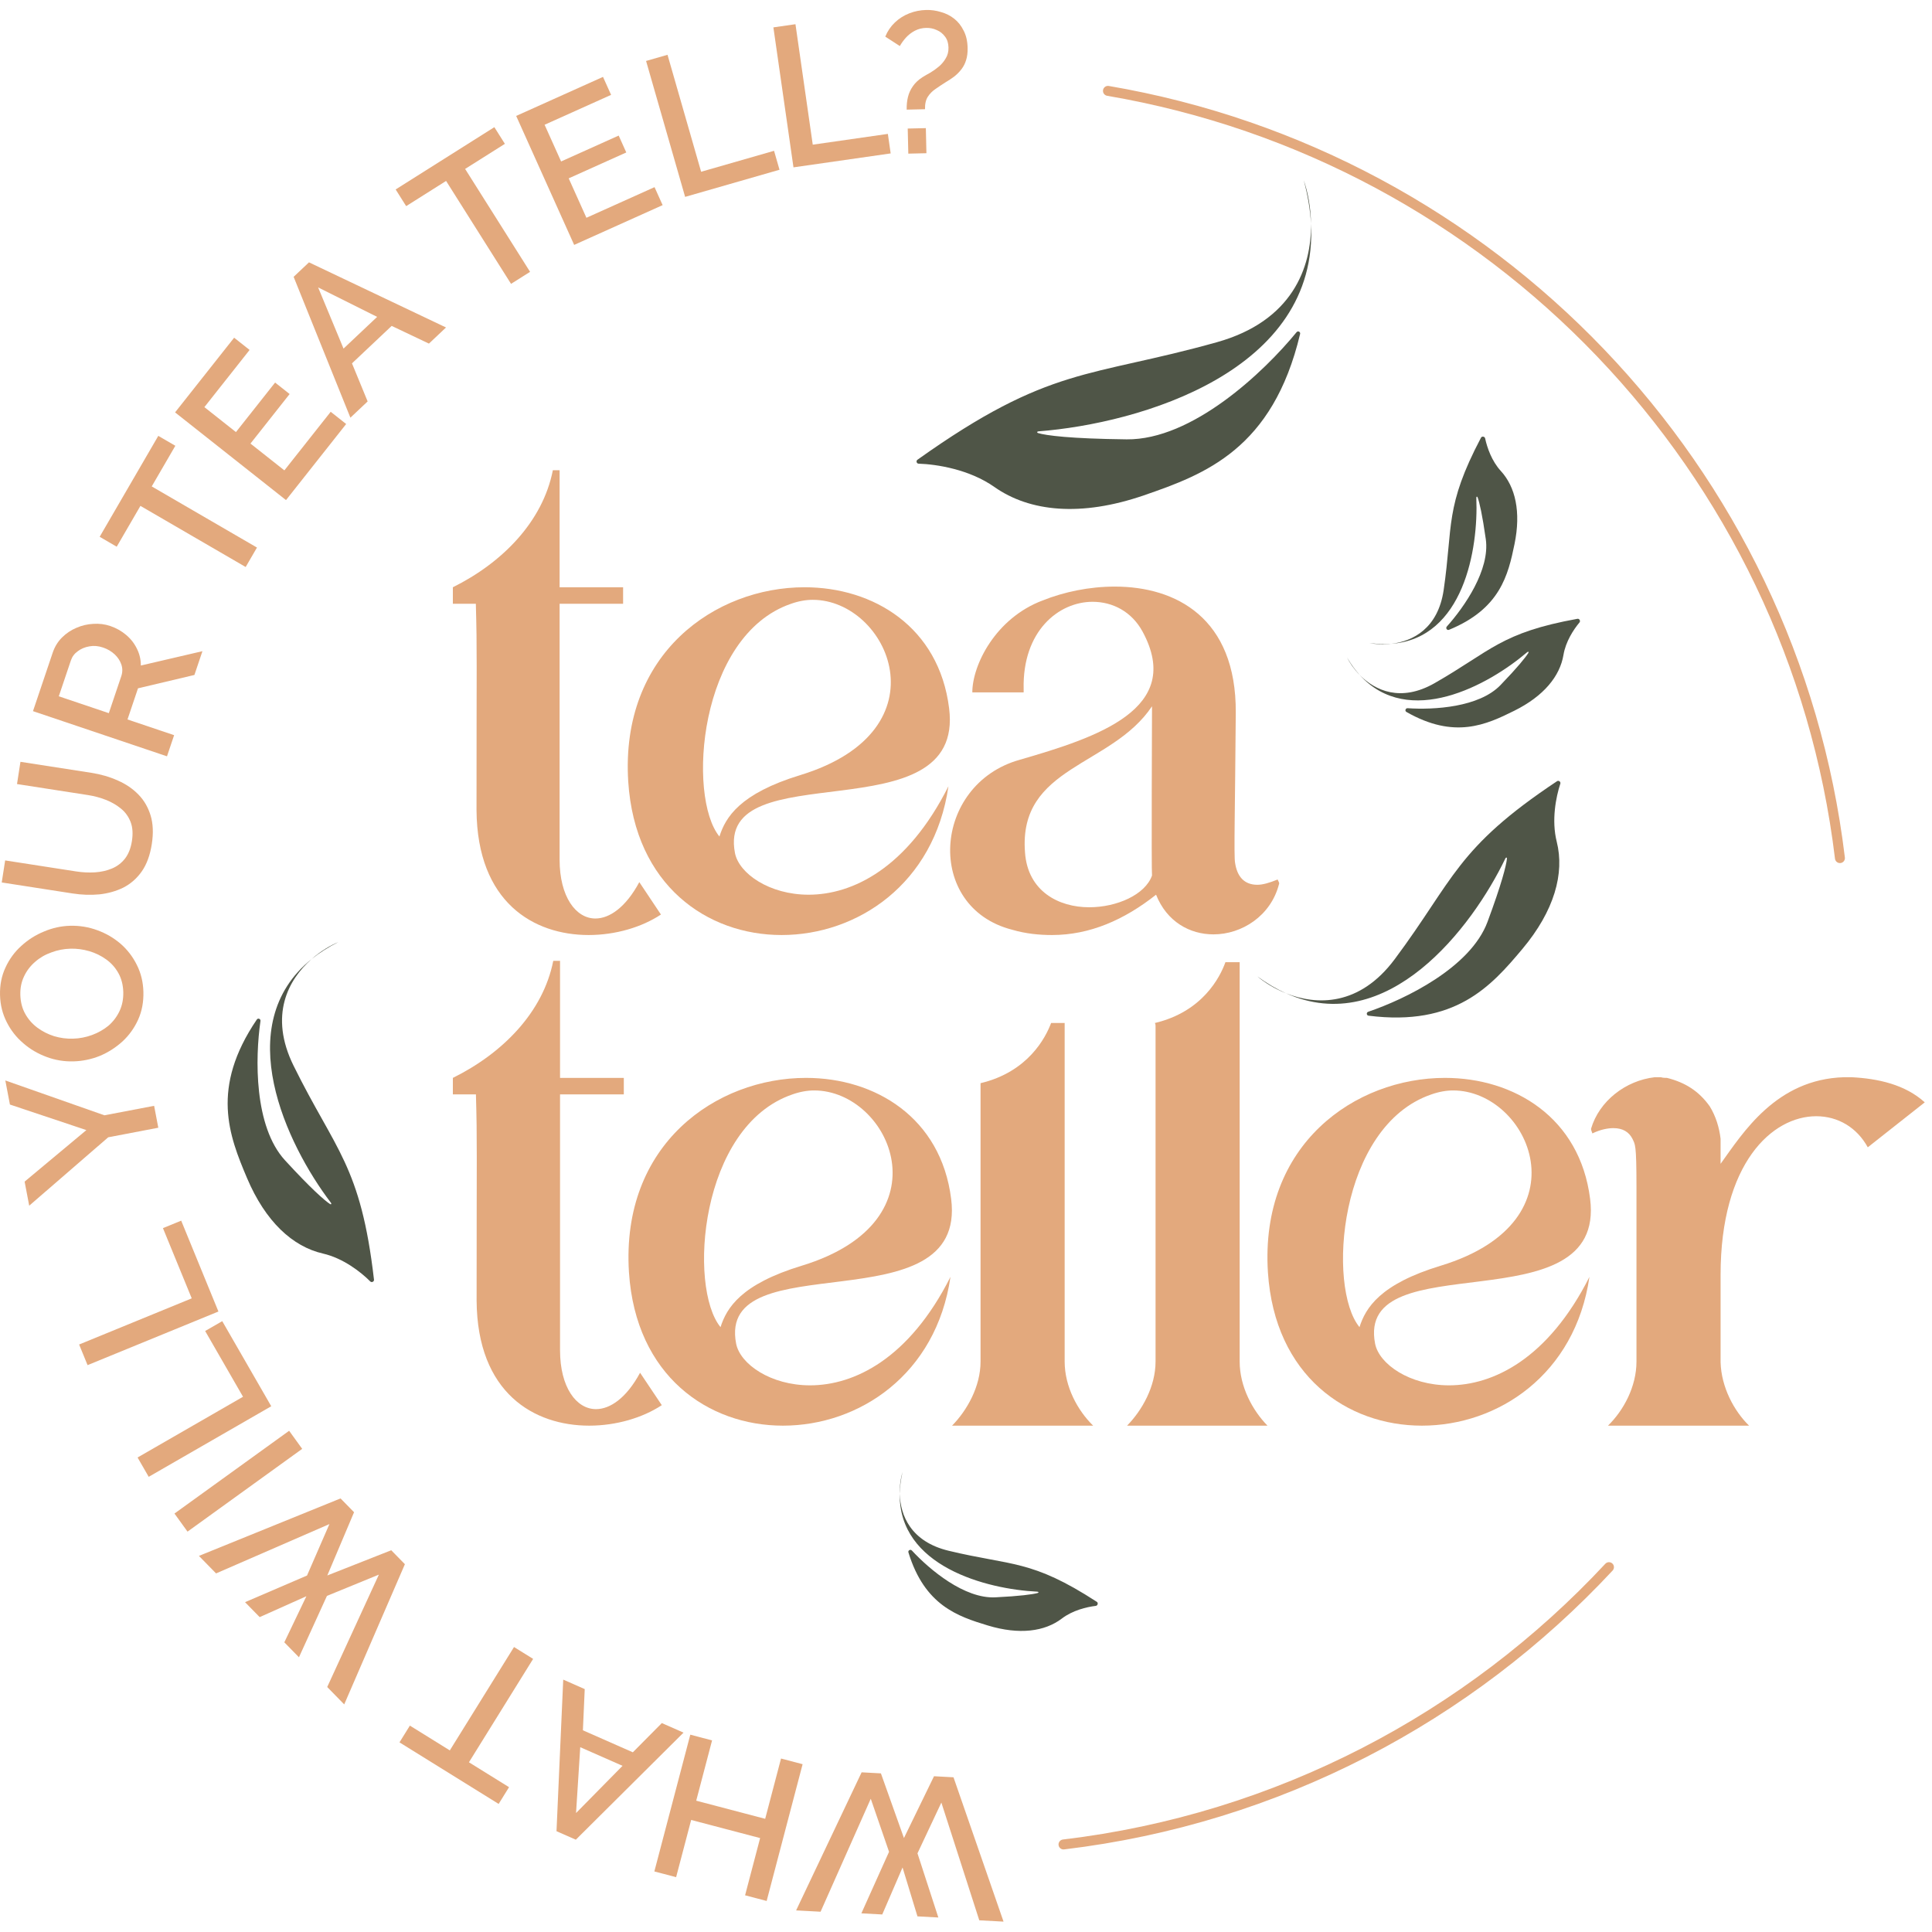 <svg width="194" height="194" viewBox="0 0 194 194" fill="none" xmlns="http://www.w3.org/2000/svg">
<path d="M184.755 86.165C180.059 47.043 149.894 15.718 111.255 9.125M106.791 185.21C128.343 182.642 147.537 172.427 161.563 157.365" stroke="#E3A97D" stroke-linecap="round"/>
<path d="M94.223 192.544L92.126 192.43L90.629 187.522L88.591 192.239L86.494 192.126L89.272 185.947L87.437 180.62L82.397 191.964L79.941 191.831L86.519 177.966L88.456 178.071L90.769 184.565L93.788 178.359L95.745 178.465L100.77 192.958L98.334 192.826L94.526 181.003L92.128 186.101L94.223 192.544Z" fill="#E3A97D"/>
<path d="M65.706 187.919L69.316 174.186L71.502 174.761L69.91 180.815L76.835 182.635L78.427 176.581L80.593 177.15L76.983 190.884L74.817 190.314L76.327 184.569L69.402 182.749L67.892 188.494L65.706 187.919Z" fill="#E3A97D"/>
<path d="M57.821 184.732L55.881 183.878L56.556 168.657L58.715 169.609L58.531 173.746L63.546 175.956L66.457 173.021L68.635 173.98L57.821 184.732ZM58.265 175.443L57.843 182.054L62.511 177.314L58.265 175.443Z" fill="#E3A97D"/>
<path d="M41.158 173.276L45.168 175.765L51.614 165.384L53.534 166.576L47.088 176.958L51.115 179.458L50.071 181.14L40.114 174.958L41.158 173.276Z" fill="#E3A97D"/>
<path d="M30.019 166.414L28.55 164.913L30.765 160.284L26.075 162.382L24.606 160.881L30.83 158.205L33.078 153.039L21.696 157.993L19.975 156.234L34.195 150.463L35.552 151.85L32.866 158.199L39.286 155.667L40.657 157.068L34.564 171.145L32.857 169.4L38.044 158.114L32.83 160.25L30.019 166.414Z" fill="#E3A97D"/>
<path d="M30.344 145.486L18.83 153.797L17.519 151.981L29.033 143.67L30.344 145.486Z" fill="#E3A97D"/>
<path d="M27.237 141.207L14.932 148.294L13.814 146.353L24.403 140.254L20.6 133.651L22.316 132.663L27.237 141.207Z" fill="#E3A97D"/>
<path d="M21.933 131.695L8.794 137.079L7.945 135.007L19.252 130.373L16.362 123.322L18.195 122.571L21.933 131.695Z" fill="#E3A97D"/>
<path d="M2.472 118.651L8.673 113.478L0.996 110.911L0.535 108.494L10.486 111.992L15.476 111.04L15.896 113.24L10.867 114.2L2.933 121.068L2.472 118.651Z" fill="#E3A97D"/>
<path d="M14.399 99.585C14.426 100.611 14.251 101.543 13.874 102.38C13.496 103.217 12.976 103.945 12.312 104.563C11.635 105.181 10.875 105.669 10.031 106.025C9.173 106.368 8.291 106.552 7.385 106.577C6.439 106.602 5.534 106.453 4.672 106.13C3.796 105.807 3.017 105.347 2.334 104.752C1.637 104.158 1.085 103.452 0.676 102.636C0.253 101.808 0.029 100.907 0.003 99.934C-0.025 98.921 0.157 97.995 0.548 97.158C0.938 96.307 1.472 95.579 2.149 94.974C2.826 94.355 3.587 93.875 4.431 93.532C5.275 93.175 6.144 92.985 7.037 92.961C7.983 92.936 8.894 93.084 9.77 93.407C10.632 93.718 11.411 94.17 12.107 94.765C12.79 95.36 13.337 96.072 13.746 96.901C14.155 97.717 14.372 98.612 14.399 99.585ZM7.323 104.297C7.99 104.279 8.633 104.155 9.254 103.925C9.875 103.695 10.426 103.38 10.909 102.98C11.378 102.567 11.745 102.077 12.01 101.51C12.274 100.942 12.397 100.312 12.379 99.619C12.359 98.899 12.195 98.264 11.887 97.712C11.579 97.16 11.173 96.704 10.67 96.344C10.153 95.971 9.585 95.693 8.966 95.51C8.335 95.327 7.705 95.244 7.079 95.261C6.413 95.279 5.776 95.403 5.168 95.632C4.547 95.849 4.002 96.164 3.533 96.577C3.051 96.99 2.677 97.48 2.413 98.048C2.147 98.602 2.024 99.219 2.042 99.898C2.062 100.618 2.226 101.254 2.534 101.806C2.843 102.358 3.249 102.82 3.752 103.193C4.256 103.567 4.817 103.852 5.436 104.048C6.054 104.232 6.683 104.315 7.323 104.297Z" fill="#E3A97D"/>
<path d="M15.243 84.757C15.069 85.877 14.731 86.796 14.228 87.514C13.728 88.219 13.111 88.758 12.379 89.13C11.648 89.489 10.844 89.715 9.966 89.808C9.09 89.888 8.198 89.857 7.288 89.716L0.174 88.611L0.517 86.398L7.632 87.502C8.278 87.603 8.914 87.634 9.54 87.596C10.154 87.556 10.72 87.429 11.239 87.212C11.759 86.996 12.194 86.666 12.547 86.221C12.901 85.763 13.135 85.172 13.247 84.448C13.362 83.71 13.319 83.076 13.117 82.545C12.905 81.999 12.584 81.552 12.152 81.201C11.71 80.836 11.202 80.541 10.63 80.317C10.057 80.093 9.455 79.932 8.823 79.834L1.708 78.73L2.054 76.496L9.169 77.601C10.131 77.75 11.022 78.01 11.841 78.38C12.65 78.735 13.339 79.206 13.909 79.794C14.468 80.367 14.872 81.064 15.123 81.885C15.373 82.707 15.413 83.664 15.243 84.757Z" fill="#E3A97D"/>
<path d="M16.768 75.945L3.312 71.409L5.287 65.552C5.491 64.946 5.805 64.433 6.228 64.012C6.651 63.592 7.133 63.269 7.673 63.043C8.218 62.805 8.783 62.672 9.369 62.644C9.96 62.604 10.527 62.675 11.07 62.859C11.664 63.059 12.196 63.358 12.667 63.756C13.138 64.154 13.501 64.621 13.757 65.157C14.016 65.681 14.145 66.238 14.143 66.828L20.327 65.388L19.522 67.776L13.857 69.117L12.803 72.244L17.484 73.822L16.768 75.945ZM10.927 71.611L12.179 67.897C12.311 67.505 12.314 67.119 12.189 66.739C12.064 66.359 11.841 66.017 11.522 65.713C11.19 65.404 10.796 65.172 10.342 65.019C9.874 64.862 9.423 64.822 8.989 64.901C8.541 64.975 8.149 65.138 7.811 65.39C7.477 65.629 7.246 65.939 7.118 66.317L5.904 69.918L10.927 71.611Z" fill="#E3A97D"/>
<path d="M17.607 44.762L15.236 48.844L25.803 54.982L24.668 56.936L14.101 50.798L11.72 54.897L10.008 53.902L15.894 43.768L17.607 44.762Z" fill="#E3A97D"/>
<path d="M33.207 41.349L34.76 42.577L28.719 50.217L17.58 41.41L23.51 33.911L25.063 35.139L20.523 40.881L23.692 43.387L27.624 38.414L29.083 39.567L25.151 44.541L28.555 47.232L33.207 41.349Z" fill="#E3A97D"/>
<path d="M29.484 27.798L31.026 26.343L44.786 32.883L43.07 34.503L39.33 32.725L35.344 36.486L36.916 40.309L35.185 41.942L29.484 27.798ZM37.87 31.819L31.944 28.86L34.495 35.004L37.87 31.819Z" fill="#E3A97D"/>
<path d="M50.697 14.444L46.705 16.963L53.227 27.297L51.316 28.503L44.794 18.169L40.785 20.699L39.729 19.024L49.64 12.769L50.697 14.444Z" fill="#E3A97D"/>
<path d="M65.725 18.792L66.537 20.598L57.654 24.592L51.831 11.641L60.55 7.721L61.362 9.526L54.685 12.528L56.342 16.213L62.125 13.613L62.887 15.309L57.105 17.909L58.885 21.868L65.725 18.792Z" fill="#E3A97D"/>
<path d="M68.796 19.769L64.875 6.121L67.028 5.502L70.403 17.247L77.726 15.143L78.273 17.046L68.796 19.769Z" fill="#E3A97D"/>
<path d="M79.676 16.805L77.659 2.749L79.876 2.431L81.612 14.527L89.154 13.445L89.436 15.405L79.676 16.805Z" fill="#E3A97D"/>
<path d="M91.044 11.009C91.034 10.543 91.077 10.115 91.175 9.726C91.272 9.337 91.438 8.98 91.67 8.654C91.902 8.316 92.222 8.015 92.629 7.752C92.853 7.613 93.116 7.461 93.419 7.294C93.722 7.113 94.01 6.906 94.285 6.673C94.56 6.44 94.787 6.168 94.966 5.857C95.159 5.546 95.251 5.184 95.241 4.771C95.231 4.331 95.116 3.967 94.896 3.678C94.675 3.377 94.397 3.156 94.06 3.018C93.737 2.865 93.382 2.793 92.995 2.802C92.582 2.812 92.204 2.907 91.861 3.088C91.519 3.27 91.224 3.497 90.977 3.769C90.73 4.042 90.523 4.326 90.356 4.624L88.894 3.677C89.121 3.125 89.444 2.651 89.861 2.255C90.279 1.858 90.759 1.554 91.301 1.341C91.843 1.128 92.413 1.015 93.013 1.001C93.506 0.99 93.995 1.059 94.478 1.207C94.975 1.343 95.42 1.566 95.814 1.877C96.208 2.188 96.524 2.587 96.762 3.075C97.013 3.549 97.147 4.126 97.162 4.806C97.173 5.273 97.123 5.681 97.011 6.03C96.912 6.366 96.759 6.669 96.552 6.941C96.345 7.212 96.104 7.458 95.829 7.678C95.553 7.884 95.251 8.085 94.922 8.279C94.594 8.487 94.272 8.701 93.957 8.921C93.642 9.129 93.381 9.388 93.175 9.7C92.969 10.011 92.872 10.434 92.884 10.967L91.044 11.009ZM91.207 15.427L91.148 12.908L92.968 12.866L93.026 15.385L91.207 15.427Z" fill="#E3A97D"/>
<path d="M47.781 60.628H45.474V58.969C50.426 56.512 54.496 52.396 55.514 47.217H56.192V58.969H62.568V60.628H56.192C56.192 80.28 56.192 82.272 56.192 86.322C56.192 90.04 57.82 92.231 59.787 92.231C61.212 92.231 62.84 91.102 64.196 88.579L66.367 91.832C64.468 93.094 61.822 93.89 59.109 93.89C53.614 93.89 47.916 90.637 47.849 81.343C47.849 65.674 47.916 65.541 47.781 60.628Z" fill="#E3A97D"/>
<path d="M63.084 78.488C62.27 65.608 71.834 58.969 80.788 58.969C87.707 58.969 94.287 62.952 95.304 71.118C96.932 83.998 71.834 75.434 73.801 85.658C74.208 87.716 77.261 89.841 81.195 89.841C85.604 89.841 91.099 87.185 95.237 78.952C93.812 88.778 86.079 93.89 78.482 93.89C71.02 93.89 63.762 88.911 63.084 78.488ZM79.431 60.628C70.138 63.815 68.985 80.015 72.241 83.998C72.852 82.073 74.276 79.683 80.381 77.824C95.101 73.309 89.199 60.23 81.602 60.23C80.924 60.23 80.177 60.363 79.431 60.628Z" fill="#E3A97D"/>
<path d="M101.636 93.359C92.818 91.102 93.632 78.753 102.382 76.297C110.183 74.039 118.934 71.185 114.728 63.417C113.643 61.425 111.743 60.429 109.708 60.429C106.317 60.429 102.654 63.35 102.789 69.193C102.789 69.326 102.789 69.392 102.789 69.525H97.634C97.634 66.803 99.94 62.089 104.689 60.296C106.859 59.433 109.369 58.902 111.947 58.902C118.052 58.902 124.157 62.023 124.089 71.583C124.021 81.143 123.886 85.99 124.021 86.654C124.225 87.982 124.903 88.845 126.26 88.845C126.802 88.845 127.481 88.645 128.295 88.314C128.363 88.513 128.498 88.645 128.43 88.778C127.616 91.965 124.7 93.824 121.851 93.824C119.476 93.824 117.17 92.563 116.085 89.841C112.897 92.363 109.437 93.89 105.638 93.89C104.35 93.89 102.993 93.758 101.636 93.359ZM115.678 70.919C111.608 77.027 102.247 76.894 102.925 85.591C103.196 89.509 106.317 91.102 109.369 91.102C112.15 91.102 114.999 89.841 115.678 87.915C115.61 87.517 115.678 71.384 115.678 70.919Z" fill="#E3A97D"/>
<path d="M47.79 109.894H45.474V108.235C50.447 105.778 54.533 101.662 55.555 96.483H56.236V108.235H62.639V109.894H56.236C56.236 129.546 56.236 131.538 56.236 135.588C56.236 139.306 57.871 141.497 59.846 141.497C61.276 141.497 62.911 140.368 64.273 137.845L66.453 141.098C64.546 142.36 61.889 143.156 59.165 143.156C53.648 143.156 47.926 139.903 47.858 130.608C47.858 114.94 47.926 114.807 47.79 109.894Z" fill="#E3A97D"/>
<path d="M63.156 127.754C62.339 114.874 71.942 108.235 80.933 108.235C87.88 108.235 94.487 112.218 95.509 120.384C97.144 133.264 71.942 124.7 73.918 134.924C74.326 136.982 77.391 139.107 81.342 139.107C85.769 139.107 91.286 136.451 95.441 128.218C94.011 138.044 86.246 143.156 78.617 143.156C71.125 143.156 63.837 138.177 63.156 127.754ZM79.571 109.894C70.24 113.081 69.082 129.281 72.351 133.264C72.964 131.339 74.394 128.949 80.524 127.09C95.305 122.575 89.379 109.496 81.75 109.496C81.069 109.496 80.32 109.629 79.571 109.894Z" fill="#E3A97D"/>
<path d="M127.273 143.156H113.173C114.672 141.629 116.034 139.239 116.034 136.716V103.056C116.034 102.923 116.034 102.857 115.966 102.724C120.734 101.595 122.505 98.143 123.05 96.616H124.48V136.716C124.48 139.239 125.774 141.629 127.273 143.156ZM95.601 143.156C97.099 141.629 98.461 139.239 98.461 136.716V109.164C98.461 109.031 98.461 108.898 98.461 108.766C103.229 107.637 105 104.185 105.545 102.724H106.907V136.716C106.907 139.239 108.201 141.629 109.768 143.156H95.601Z" fill="#E3A97D"/>
<path d="M127.317 127.754C126.499 114.874 136.103 108.235 145.094 108.235C152.041 108.235 158.648 112.218 159.67 120.384C161.305 133.264 136.103 124.7 138.079 134.924C138.487 136.982 141.552 139.107 145.503 139.107C149.93 139.107 155.447 136.451 159.602 128.218C158.172 138.044 150.407 143.156 142.778 143.156C135.286 143.156 127.998 138.177 127.317 127.754ZM143.732 109.894C134.4 113.081 133.243 129.281 136.512 133.264C137.125 131.339 138.555 128.949 144.685 127.09C159.466 122.575 153.54 109.496 145.911 109.496C145.23 109.496 144.481 109.629 143.732 109.894Z" fill="#E3A97D"/>
<path d="M159.898 113.811C159.83 113.612 159.762 113.479 159.762 113.347C160.579 110.558 163.235 108.5 166.164 108.168H166.777C166.981 108.235 167.186 108.235 167.39 108.235C169.229 108.699 170.591 109.562 171.681 111.089C172.294 112.085 172.635 113.214 172.771 114.343V116.865C175.019 113.745 178.356 108.367 185.167 108.168H185.917C188.573 108.301 191.297 108.898 193.273 110.691L187.551 115.206C186.461 113.214 184.554 112.085 182.375 112.085C177.947 112.085 172.771 116.799 172.771 128.019V136.783C172.839 139.306 174.133 141.696 175.632 143.156H161.464C163.031 141.629 164.325 139.239 164.325 136.716C164.325 129.812 164.325 124.168 164.325 119.455V119.189C164.325 114.807 164.189 114.94 163.916 114.343C163.576 113.679 162.963 113.28 162.009 113.28C161.464 113.28 160.715 113.413 159.898 113.811Z" fill="#E3A97D"/>
<path d="M129.13 99.739C127.957 99.271 126.962 98.638 126.255 98.044C127.225 98.755 128.185 99.315 129.13 99.739C132.209 100.967 136.513 101.059 140.048 96.317C146.041 88.277 146.194 85.197 156.351 78.442C156.516 78.332 156.741 78.505 156.679 78.693C156.241 80.023 155.775 82.368 156.318 84.52C157.119 87.701 156.084 91.46 152.854 95.306C149.728 99.03 146.138 103.089 137.42 101.989C137.209 101.962 137.183 101.666 137.385 101.597C141.128 100.327 147.667 97.146 149.366 92.57C150.795 88.721 151.244 86.921 151.316 86.236C151.332 86.085 151.224 86.066 151.158 86.204C147.816 93.17 139.291 104.296 129.13 99.739Z" fill="#4F5547"/>
<path d="M139.705 64.648C138.877 64.745 138.101 64.69 137.505 64.567C138.291 64.675 139.023 64.699 139.705 64.648C141.876 64.395 144.402 63.099 144.965 59.239C145.911 52.755 145.059 50.894 148.712 43.952C148.804 43.776 149.087 43.825 149.128 44.018C149.324 44.937 149.79 46.297 150.703 47.292C152.166 48.885 152.745 51.391 152.078 54.635C151.443 57.721 150.651 61.135 145.501 63.242C145.304 63.322 145.137 63.074 145.279 62.916C147.054 60.937 149.629 57.211 149.195 54.142C148.845 51.663 148.559 50.463 148.382 49.964C148.33 49.821 148.237 49.85 148.243 50.003C148.462 55.114 146.973 64.109 139.705 64.648Z" fill="#4F5547"/>
<path d="M136.546 67.791C135.96 67.199 135.526 66.554 135.255 66.008C135.654 66.694 136.086 67.286 136.546 67.791C138.083 69.346 140.66 70.536 144.047 68.602C149.738 65.353 150.679 63.535 158.398 62.136C158.593 62.101 158.729 62.354 158.602 62.505C157.999 63.225 157.215 64.43 156.994 65.763C156.639 67.896 155.022 69.896 152.056 71.369C149.234 72.77 146.057 74.249 141.225 71.49C141.04 71.385 141.132 71.1 141.345 71.114C143.997 71.293 148.518 71.026 150.669 68.795C152.406 66.992 153.175 66.027 153.458 65.58C153.54 65.451 153.459 65.396 153.343 65.495C149.452 68.816 141.449 73.184 136.546 67.791Z" fill="#4F5547"/>
<path d="M90.347 149.985C90.327 149.152 90.452 148.384 90.629 147.801C90.449 148.574 90.359 149.301 90.347 149.985C90.401 152.17 91.462 154.804 95.253 155.717C101.624 157.251 103.555 156.573 110.135 160.845C110.301 160.953 110.227 161.23 110.03 161.253C109.098 161.364 107.701 161.704 106.627 162.523C104.906 163.833 102.358 164.181 99.188 163.22C96.173 162.306 92.847 161.206 91.219 155.885C91.156 155.682 91.419 155.537 91.564 155.693C93.372 157.642 96.847 160.546 99.943 160.395C102.444 160.273 103.665 160.098 104.178 159.966C104.325 159.928 104.304 159.833 104.152 159.825C99.042 159.576 90.22 157.272 90.347 149.985Z" fill="#4F5547"/>
<path d="M31.3 96.295C32.203 95.505 33.169 94.937 33.977 94.595C32.956 95.109 32.068 95.679 31.3 96.295C28.93 98.37 26.993 101.972 29.478 107.011C33.687 115.548 36.226 117.014 37.554 128.497C37.577 128.694 37.321 128.816 37.181 128.676C36.238 127.731 34.468 126.342 32.429 125.875C29.392 125.179 26.659 122.678 24.8 118.284C23.003 114.037 21.123 109.256 25.789 102.374C25.909 102.198 26.185 102.309 26.155 102.52C25.618 106.247 25.497 113.114 28.622 116.515C31.24 119.364 32.568 120.526 33.125 120.893C33.252 120.977 33.317 120.89 33.224 120.768C28.776 114.925 23.061 102.918 31.3 96.295Z" fill="#4F5547"/>
<path d="M131.643 22.464C131.622 20.788 131.312 19.254 130.913 18.095C131.332 19.636 131.568 21.091 131.643 22.464C131.699 26.864 129.762 32.239 122.206 34.359C109.335 37.97 105.469 36.666 92.122 46.167C91.96 46.282 92.038 46.552 92.236 46.559C94.058 46.618 97.34 47.131 99.844 48.895C103.401 51.402 108.552 51.91 114.854 49.742C121.005 47.625 127.803 45.088 130.55 33.529C130.599 33.322 130.332 33.188 130.197 33.353C126.919 37.361 119.723 44.194 113.125 44.117C107.44 44.051 105.027 43.727 104.244 43.487C104.099 43.442 104.124 43.326 104.276 43.314C114.478 42.52 132.452 37.274 131.643 22.464Z" fill="#4F5547"/>
</svg>

